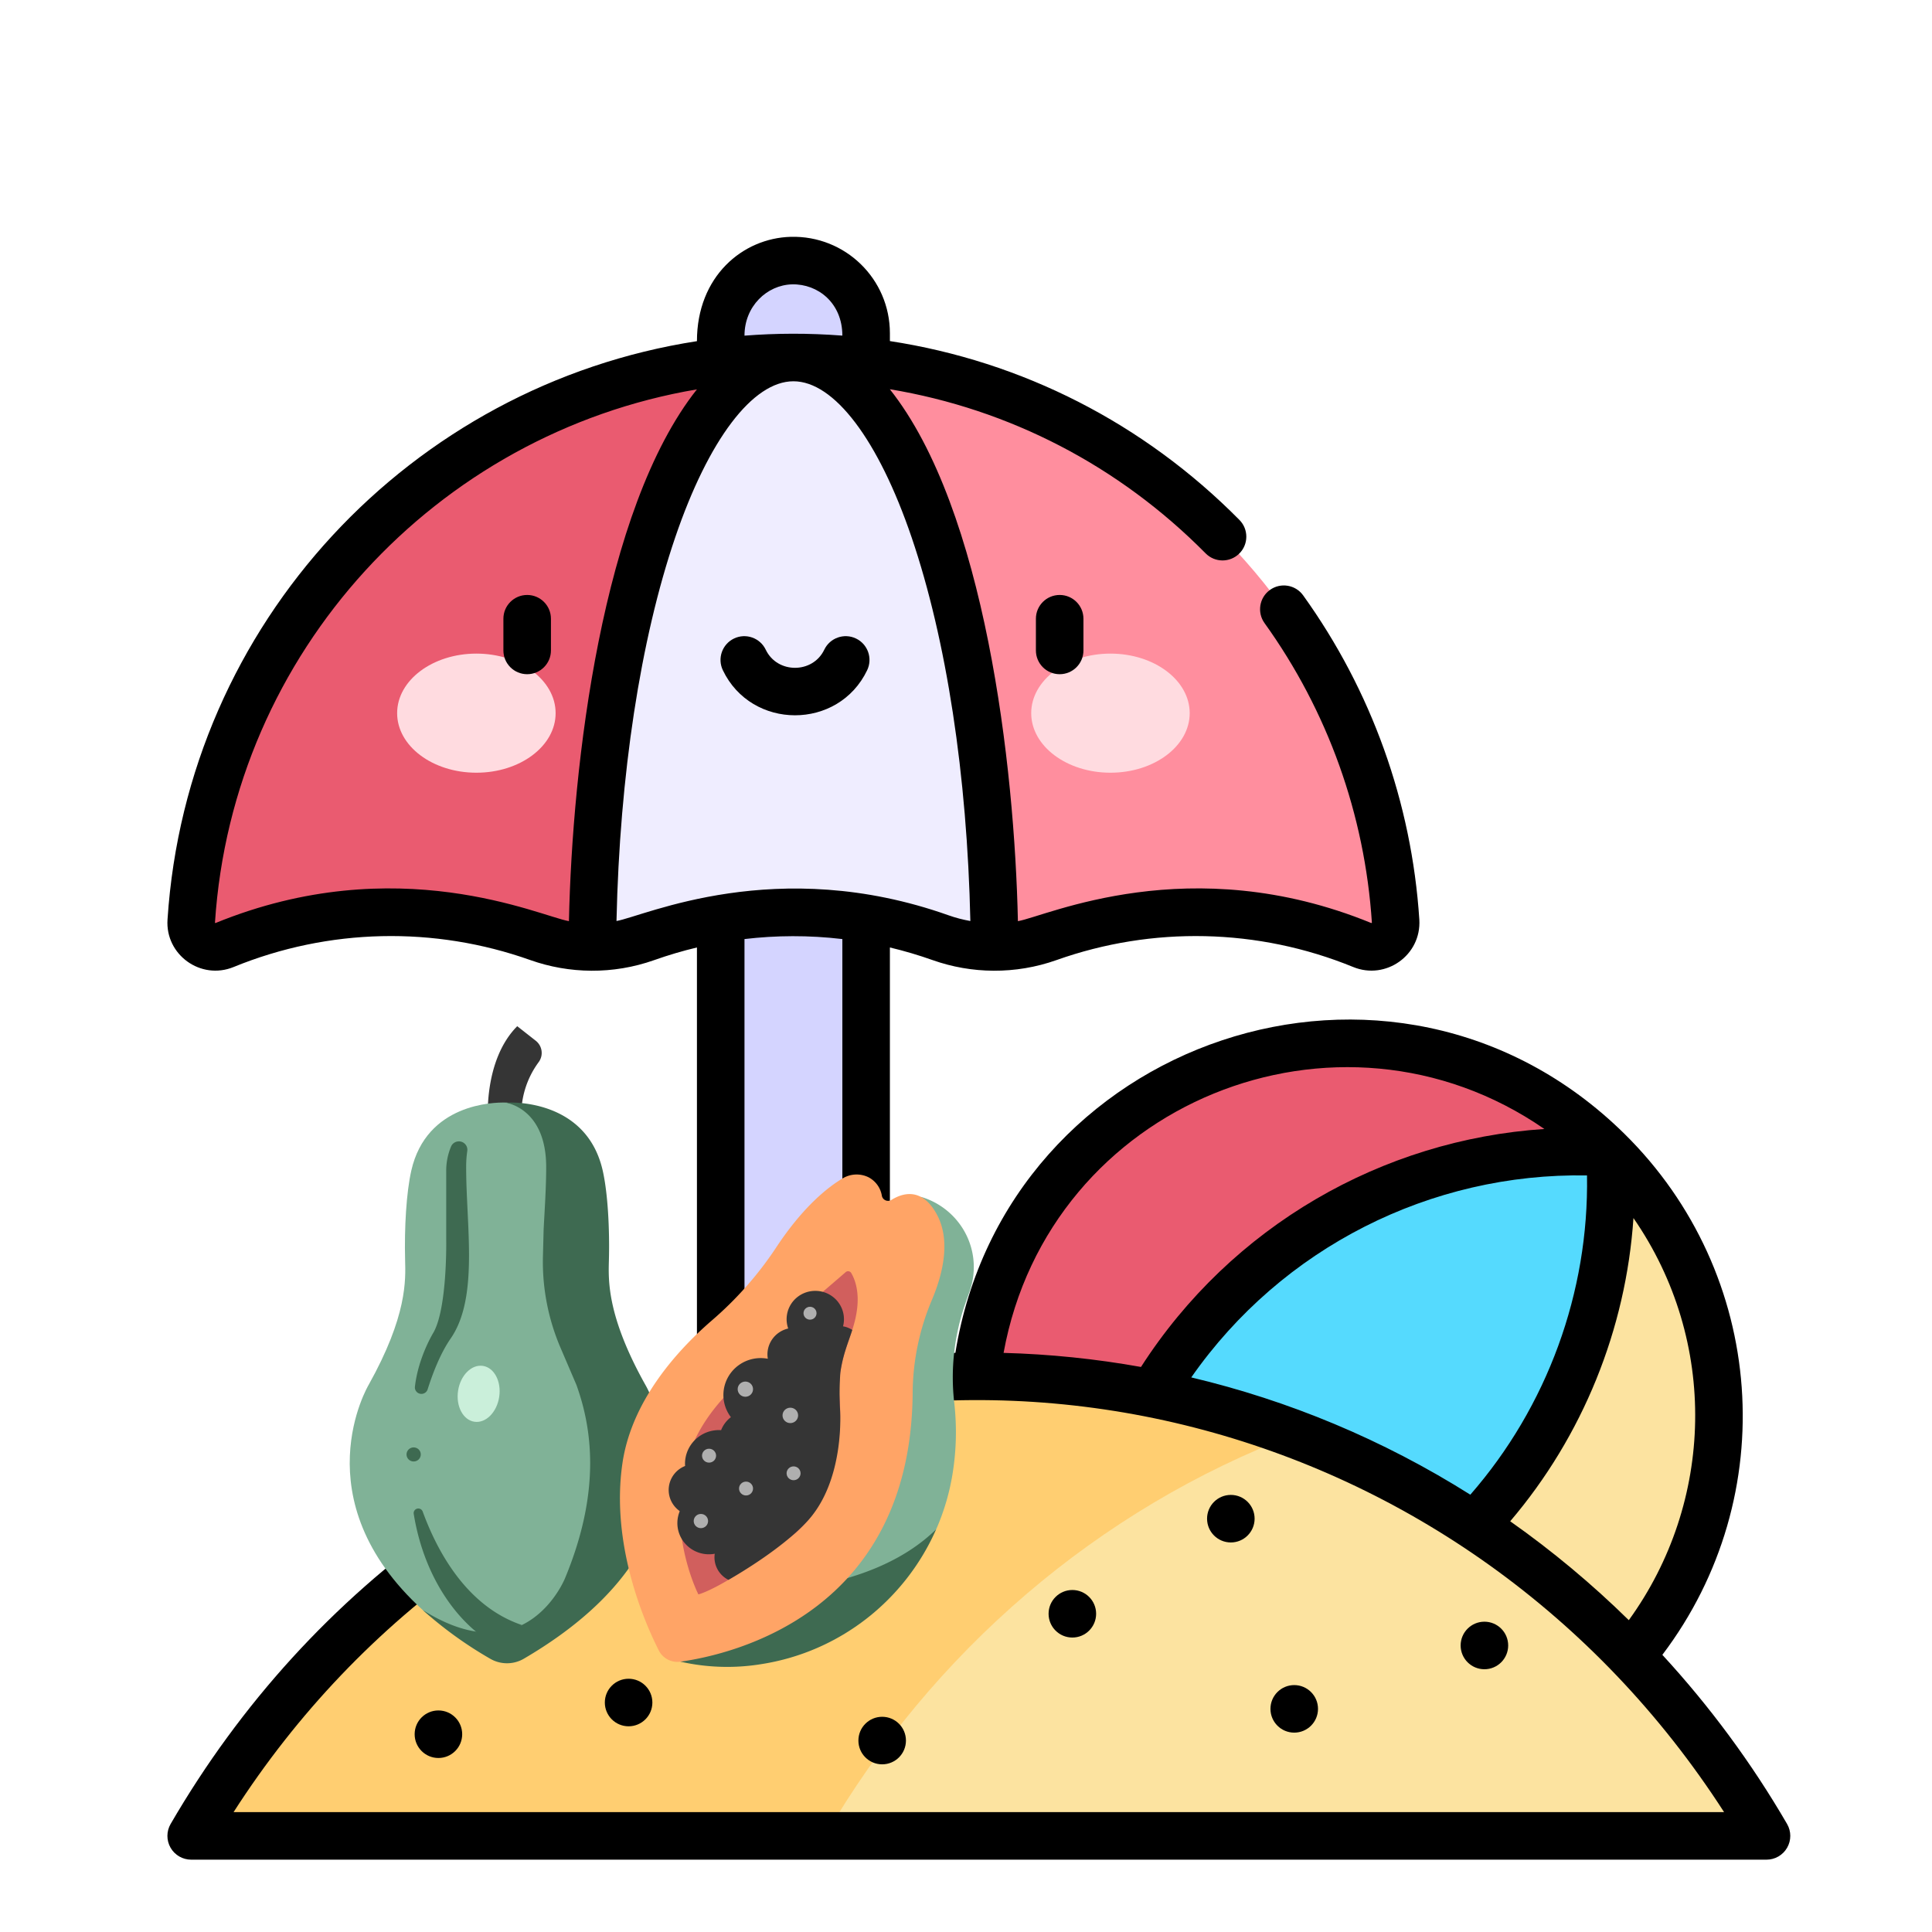 <?xml version="1.0" encoding="UTF-8" standalone="no"?>
<!-- Created with Inkscape (http://www.inkscape.org/) -->

<svg
   width="256mm"
   height="256mm"
   viewBox="0 0 256 256"
   version="1.1"
   id="svg10494"
   inkscape:version="1.1 (c68e22c387, 2021-05-23)"
   sodipodi:docname="beach_papaya.svg"
   xmlns:inkscape="http://www.inkscape.org/namespaces/inkscape"
   xmlns:sodipodi="http://sodipodi.sourceforge.net/DTD/sodipodi-0.dtd"
   xmlns="http://www.w3.org/2000/svg"
   xmlns:svg="http://www.w3.org/2000/svg">
  <sodipodi:namedview
     id="namedview10496"
     pagecolor="#ffffff"
     bordercolor="#999999"
     borderopacity="1"
     inkscape:pageshadow="0"
     inkscape:pageopacity="0"
     inkscape:pagecheckerboard="0"
     inkscape:document-units="mm"
     showgrid="false"
     width="209mm"
     inkscape:zoom="0.3884119"
     inkscape:cx="-68.22654"
     inkscape:cy="144.17684"
     inkscape:window-width="1816"
     inkscape:window-height="1060"
     inkscape:window-x="99"
     inkscape:window-y="-5"
     inkscape:window-maximized="1"
     inkscape:current-layer="layer1" />
  <defs
     id="defs10491" />
  <g
     inkscape:label="Camada 1"
     inkscape:groupmode="layer"
     id="layer1">
    <g
       id="g10623"
       transform="matrix(0.42,0,0,0.42,22.182,31.376)">
      <g
         id="g10571">
        <path
           d="m 372,254.5 c -64.79,0 -117.5,52.71 -117.5,117.5 0,32.395 13.177,61.77 34.454,83.046 L 455.059,288.94 C 433.783,267.665 404.395,254.5 372,254.5 Z"
           fill="#ea5b70"
           id="path10565" />
        <path
           d="M 455.059,288.941 288.954,455.046 C 310.23,476.322 339.605,489.5 372,489.5 c 64.79,0 117.5,-52.71 117.5,-117.5 0,-32.395 -13.164,-61.783 -34.441,-83.059 z"
           fill="#fce3a0"
           id="path10567" />
        <path
           d="m 455.059,288.941 c -44.875,-2.816 -88.772,13.758 -120.566,45.552 -31.794,31.794 -48.395,75.716 -45.578,120.592 44.875,2.816 88.798,-13.784 120.592,-45.578 31.794,-31.794 48.368,-75.691 45.552,-120.566 z"
           fill="#55dafe"
           id="path10569" />
      </g>
      <path
         d="m 196.855,7.509 c -12.494,0.343 -22.293,10.908 -22.293,23.406 v 345.116 h 45.875 V 30.437 C 220.438,17.556 209.817,7.153 196.855,7.509 Z"
         fill="#d4d4ff"
         id="path10573" />
      <g
         id="g10581">
        <path
           d="m 7.517,215.89 c -0.367,5.622 5.321,9.678 10.536,7.544 31.628,-12.936 66.873,-13.705 98.935,-2.321 10.695,3.798 22.803,4.018 34.078,0.018 15.004,-5.324 30.719,-7.985 46.434,-7.985 V 38.083 C 96.578,38.083 13.996,116.607 7.517,215.89 Z"
           fill="#ea5b70"
           id="path10575" />
        <path
           d="m 197.5,38.083 v 175.064 c 15.715,0 31.43,2.661 46.434,7.985 10.521,3.733 22.64,4.043 34.078,-0.018 32.062,-11.384 67.307,-10.615 98.935,2.321 5.215,2.133 10.903,-1.923 10.536,-7.544 C 381.004,116.607 298.422,38.083 197.5,38.083 Z"
           fill="#ff8e9e"
           id="path10577" />
        <path
           d="m 134.055,224.043 c 5.694,0.002 11.454,-0.939 17.011,-2.911 30.009,-10.647 62.86,-10.647 92.868,0 5.356,1.9 11.127,2.908 17.011,2.909 C 260.16,120.939 232.056,38.083 197.5,38.083 c -34.556,0 -62.66,82.857 -63.445,185.96 z"
           fill="#efedff"
           id="path10579" />
      </g>
      <g
         id="g10587">
        <path
           d="M 356,377.743 H 207.5 V 504.5 h 297 C 470.831,446.56 418.486,401.392 356,377.743 Z"
           fill="#fce3a0"
           id="path10583" />
        <path
           d="M 356,377.743 C 324.836,365.949 291.153,359.5 256,359.5 150.362,359.5 57.96,417.663 7.5,504.5 h 200 C 241.169,446.56 293.513,401.392 356,377.743 Z"
           fill="#ffce71"
           id="path10585" />
      </g>
      <g
         fill="#ffdbe0"
         id="g10593">
        <ellipse
           cx="97.478"
           cy="150.288"
           rx="25"
           ry="18.788"
           id="ellipse10589" />
        <ellipse
           cx="297.522"
           cy="150.288"
           rx="25"
           ry="18.788"
           id="ellipse10591" />
      </g>
      <g
         id="g10621">
        <path
           d="m 113.502,112.999 c -4.142,0 -7.5,3.358 -7.5,7.5 v 10 c 0,4.142 3.358,7.5 7.5,7.5 4.142,0 7.5,-3.358 7.5,-7.5 v -10 c 0,-4.142 -3.358,-7.5 -7.5,-7.5 z"
           id="path10595" />
        <path
           d="m 274.001,120.499 v 10 c 0,4.142 3.358,7.5 7.5,7.5 4.142,0 7.5,-3.358 7.5,-7.5 v -10 c 0,-4.142 -3.358,-7.5 -7.5,-7.5 -4.142,0 -7.5,3.358 -7.5,7.5 z"
           id="path10597" />
        <path
           d="m 220.767,136.735 c 1.787,-3.737 0.206,-8.215 -3.531,-10.001 -3.737,-1.789 -8.215,-0.206 -10.001,3.531 -3.644,7.62 -14.817,7.635 -18.468,0 -1.787,-3.737 -6.266,-5.317 -10.001,-3.531 -3.737,1.787 -5.318,6.265 -3.531,10.001 9.056,18.939 36.449,18.995 45.532,0 z"
           id="path10599" />
        <path
           d="m 510.984,500.731 c -11.185,-19.248 -24.41,-37.139 -39.345,-53.354 37.938,-50.088 32.808,-120.293 -11.987,-164.403 -72.937,-71.823 -195.15,-29.82 -211.055,69.13 -6.905,0.178 -13.796,0.596 -20.658,1.266 V 224.212 c 4.552,1.084 9.053,2.414 13.489,3.988 12.214,4.333 26.086,4.601 39.094,-0.019 30.194,-10.721 63.498,-10.111 93.583,2.193 10.281,4.211 21.556,-3.719 20.862,-14.973 -2.407,-36.89 -15.082,-72.257 -36.653,-102.277 -2.418,-3.366 -7.104,-4.132 -10.467,-1.715 -3.364,2.417 -4.132,7.104 -1.715,10.467 19.931,27.739 31.642,60.417 33.871,94.536 -0.024,0.043 -0.117,0.095 -0.218,0.08 -57.266,-23.422 -102.507,-2.104 -111.461,-0.581 -1.048,-48.965 -10.363,-129.981 -40.41,-167.819 37.637,6.256 72.254,24.098 99.638,51.79 2.912,2.945 7.66,2.972 10.606,0.06 2.945,-2.912 2.972,-7.661 0.06,-10.606 C 307.991,58.768 269.618,39.289 227.939,32.9 v -2.463 c 0,-17.12 -14.073,-30.883 -31.288,-30.426 C 181.494,0.427 167.064,12.473 167.064,32.928 76.989,46.84 6.145,121.764 0.036,215.383 c -0.758,11.085 10.447,19.251 20.857,14.992 30.048,-12.289 63.351,-12.932 93.586,-2.194 12.241,4.347 26.11,4.626 39.094,0.019 4.436,-1.574 8.937,-2.903 13.489,-3.988 v 141.78 c -18.496,5.946 -36.422,13.736 -53.454,23.304 -3.61,2.029 -4.894,6.602 -2.865,10.213 2.028,3.61 6.6,4.892 10.213,2.865 C 249.333,330.254 410.375,371.692 491.114,497 H 20.872 c 20.02,-31.188 45.341,-57.729 75.409,-79.017 3.38,-2.394 4.181,-7.074 1.787,-10.455 -2.394,-3.38 -7.071,-4.182 -10.455,-1.787 -35.394,25.058 -64.529,57.018 -86.595,94.99 -1.349,2.32 -1.354,5.184 -0.017,7.51 C 2.34,510.566 4.819,512 7.502,512 H 504.5 c 2.684,0 5.162,-1.434 6.5,-3.759 1.339,-2.326 1.333,-5.189 -0.016,-7.51 z M 197.063,15.005 c 8.181,-0.187 15.876,5.9 15.876,16.172 -10.789,-0.826 -20.876,-0.762 -30.875,0.012 0,-9.27 7.066,-15.966 14.999,-16.184 z m -70.385,200.907 c -8.986,-1.527 -54.135,-22.85 -111.527,0.6 -0.036,0 -0.129,-0.058 -0.147,-0.134 C 20.58,130.931 84.993,62.005 167.055,48.136 137.093,85.921 127.732,166.669 126.678,215.912 Z m 15.003,-0.046 c 1.011,-46.016 7.529,-88.738 18.533,-121.048 10.499,-30.829 24.438,-49.234 37.287,-49.234 12.849,0 26.787,18.405 37.287,49.233 11.004,32.31 17.522,75.032 18.534,121.049 -2.338,-0.412 -4.642,-1.01 -6.878,-1.803 -54.302,-19.264 -95.873,0.236 -104.763,1.803 z m 71.258,139.37 c -10.4,1.564 -20.709,3.688 -30.875,6.366 V 221.558 c 9.982,-1.176 20.242,-1.252 30.875,0 z m 50.865,-3.121 c 14.355,-79.011 105.595,-115.608 170.612,-70.64 -51.173,3.395 -98.719,30.643 -127.26,75.082 -14.28,-2.558 -28.77,-4.049 -43.352,-4.442 z m 59.212,7.736 c 28.647,-41.023 75.609,-64.577 124.852,-63.721 0.625,36.864 -12.56,72.94 -36.81,100.723 -27.679,-17.448 -57.375,-29.728 -88.042,-37.002 z m 100.623,45.389 c 22.901,-26.883 36.524,-60.591 38.882,-95.662 26.896,38.883 25.501,89.65 -1.468,126.865 -11.616,-11.405 -24.133,-21.847 -37.414,-31.203 z"
           id="path10601" />
        <circle
           cx="165.502"
           cy="412.422"
           r="7.5"
           id="circle10603" />
        <circle
           cx="85.502"
           cy="472.422"
           r="7.5"
           id="circle10605" />
        <path
           d="m 153.002,462.422 c 0,-4.142 -3.358,-7.5 -7.5,-7.5 -4.142,0 -7.5,3.358 -7.5,7.5 0,4.142 3.358,7.5 7.5,7.5 4.142,0 7.5,-3.358 7.5,-7.5 z"
           id="path10607" />
        <circle
           cx="235.501"
           cy="392.422"
           r="7.5"
           id="circle10609" />
        <circle
           cx="225.501"
           cy="474.422"
           r="7.5"
           id="circle10611" />
        <circle
           cx="285.501"
           cy="434.422"
           r="7.5"
           id="circle10613" />
        <circle
           cx="335.501"
           cy="404.422"
           r="7.5"
           id="circle10615" />
        <circle
           cx="355.501"
           cy="464.422"
           r="7.5"
           id="circle10617" />
        <circle
           cx="415.501"
           cy="444.422"
           r="7.5"
           id="circle10619" />
      </g>
    </g>
    <g
       id="g10563"
       transform="matrix(0.266,0,0,0.263,42.465,133.713)">
      <path
         d="m 98.011,8.605 9.194,7.305 a 7.855,7.855 0 0 1 1.531,10.733 45.105,45.105 0 0 0 -8.642,29.157 H 83.432 c 0,0 -2.291,-29.992 14.579,-47.195 z"
         fill="#353535"
         id="path10498" />
      <path
         d="m 157.355,192.764 c -19.31,-34.921 -18.64,-56.065 -18.386,-66.118 0.415,-16.374 -0.432,-32.325 -2.889,-43.322 -9,-20.39 -23.344,-32.53 -43.163,-36.21 0,0 -0.294,-0.02 -0.835,-0.034 -5.735,-0.145 -39.288,0.472 -46.85,34.32 -2.457,11 -3.491,28.646 -3.076,45.02 0.255,10.054 1.106,28.031 -18.2,62.952 0,0 -33.834,57.439 26.976,113.38 8.994,8.275 36.831,23.146 41.99,20.094 105.164,-62.228 64.433,-130.082 64.433,-130.082 z"
         fill="#80b297"
         id="path10500" />
      <path
         d="M 86.629,320 C 70.4,311.079 51.96,288.627 46.451,254.309 a 2.318,2.318 0 0 1 4.466,-1.172 c 7.2,19.965 21.866,47.75 49.406,57.174 z"
         fill="#3e6a51"
         id="path10502" />
      <path
         d="m 47.047,190.244 a 3.25,3.25 0 0 0 6.334,1.327 c 2.642,-8.439 6.45,-18.278 11.46,-25.6 14.071,-20.563 7.726,-56.374 7.726,-86.39 a 56.157,56.157 0 0 1 0.555,-8.1 4.223,4.223 0 0 0 -8.069,-2.262 31.729,31.729 0 0 0 -2.414,12.737 v 34.134 c 0,0 0.6,34.1 -6.258,46.681 0,-10e-4 -7.651,12.404 -9.334,27.473 z"
         fill="#3e6a51"
         id="path10504" />
      <path
         d="m 50.935,302.744 a 198.914,198.914 0 0 0 33.6,24.542 16.479,16.479 0 0 0 16.76,0 C 206.464,265.059 161.88,189.372 161.88,189.372 142.57,154.451 143.421,136.472 143.68,126.42 144.094,110.046 143.061,92.398 140.604,81.4 132.328,44.356 92.919,47.114 92.919,47.114 c 0,0 -0.282,-0.019 -0.794,-0.033 l -0.042,0.033 c 0,0 20.35,2.451 20.35,32.467 0,10.291 -0.737,20.986 -1.273,31.5 l -0.342,13.379 a 111.093,111.093 0 0 0 8.754,46.15 l 7.942,18.759 c 7.686,21.645 12.413,53.321 -5.724,97.439 -0.002,0.003 -19.347,48.767 -70.855,15.936 z"
         fill="#3e6a51"
         id="path10506" />
      <circle
         cx="46.416"
         cy="224.367"
         fill="#3e6a51"
         r="3.553"
         id="circle10508" />
      <path
         d="m 299.034,94.583 a 26.39,26.39 0 0 1 2.554,0.832 36.927,36.927 0 0 1 21.836,46.595 c -0.613,1.79 -1.3,3.769 -2.056,5.913 a 113.977,113.977 0 0 0 -5.634,50.676 132.32,132.32 0 0 1 -0.861,35.47 116.239,116.239 0 0 1 -8.174,28.043 c -25.521,39.966 -69.9,60.166 -127.359,66.666 z"
         fill="#80b297"
         id="path10510" />
      <path
         d="m 224.165,293.53 a 260.288,260.288 0 0 0 -28.818,3.929 l -16.007,31.319 a 104.461,104.461 0 0 0 40.22,1.241 c 39.32,-6.179 71.732,-32.483 87.119,-67.916 -15.056,14.883 -40.293,27.842 -82.514,31.427 z"
         fill="#3e6a51"
         id="path10512" />
      <path
         d="m 279.655,94.068 a 12.876,12.876 0 0 0 -6.515,-9.276 13.307,13.307 0 0 0 -13.035,0.506 c -6.629,3.952 -19.349,13.605 -33.265,35.036 a 177,177 0 0 1 -32,36.619 c -17.132,15.006 -39.836,40.291 -44.412,71.786 -5.9,40.611 10.636,79.436 18.1,94.383 a 10.426,10.426 0 0 0 10.811,5.657 C 205.778,325 294.327,304.072 294.99,193.017 a 123.449,123.449 0 0 1 9.641,-46.634 c 5.436,-13.075 9.46,-29.962 2.31,-43.118 -7.39,-13.6 -16.947,-10.641 -22.5,-7.16 a 3.147,3.147 0 0 1 -4.786,-2.037 z"
         fill="#ffa466"
         id="path10514" />
      <path
         d="m 261.626,132.514 a 1.812,1.812 0 0 1 2.765,0.451 c 1.6,2.741 4.049,8.659 2.927,17.993 -1.752,14.563 -8.991,21.559 -8.991,42.319 0,0 6.435,49.062 -24.074,72.627 -34.249,26.453 -46.006,28.971 -46.006,28.971 0,0 -18.61,-36.656 -3.2,-74.562 15.41,-37.906 62.2,-57.692 62.2,-57.692 l -3.26,-14.808 c 0,0 9.252,-7.935 17.639,-15.299 z"
         fill="#d15f5d"
         id="path10516" />
      <path
         d="m 264.908,161.647 a 11.785,11.785 0 0 0 -4.6,-1.827 14.282,14.282 0 1 0 -27.315,1.1 13.371,13.371 0 0 0 -10.156,15.235 18.594,18.594 0 0 0 -18.394,29.43 15.236,15.236 0 0 0 -4.88,6.556 c -0.341,-0.021 -0.68,-0.052 -1.027,-0.052 a 16.951,16.951 0 0 0 -16.951,16.951 c 0,0.383 0.032,0.759 0.057,1.136 a 13.025,13.025 0 0 0 -2.657,22.747 15.716,15.716 0 0 0 17.415,21.477 12.669,12.669 0 0 0 6.825,13.148 c 6.079,-3.481 26.191,-15.64 38.44,-28.632 19.931,-20.7 17.152,-57.114 17.152,-57.114 a 153.428,153.428 0 0 1 0.137,-18.513 c 1.203,-9.015 3.876,-15.073 5.954,-21.642 z"
         fill="#353535"
         id="path10518" />
      <ellipse
         cx="78.829"
         cy="193.868"
         fill="#caefda"
         rx="14.233"
         ry="10.362"
         transform="matrix(0.147,-0.989,0.989,0.147,-124.536,243.282)"
         id="ellipse10520" />
      <g
         fill="#afafaf"
         id="g10536">
        <circle
           cx="211.648"
           cy="191.478"
           r="3.829"
           id="circle10522" />
        <circle
           cx="189.503"
           cy="257.923"
           r="3.581"
           id="circle10524" />
        <circle
           cx="193.565"
           cy="224.987"
           r="3.503"
           id="circle10526" />
        <circle
           cx="211.988"
           cy="241.545"
           r="3.49"
           id="circle10528" />
        <circle
           cx="234.048"
           cy="204.696"
           r="3.883"
           id="circle10530" />
        <circle
           cx="243.861"
           cy="153.212"
           r="3.245"
           id="circle10532" />
        <circle
           cx="235.673"
           cy="233.865"
           r="3.482"
           id="circle10534" />
      </g>
    </g>
  </g>
</svg>
